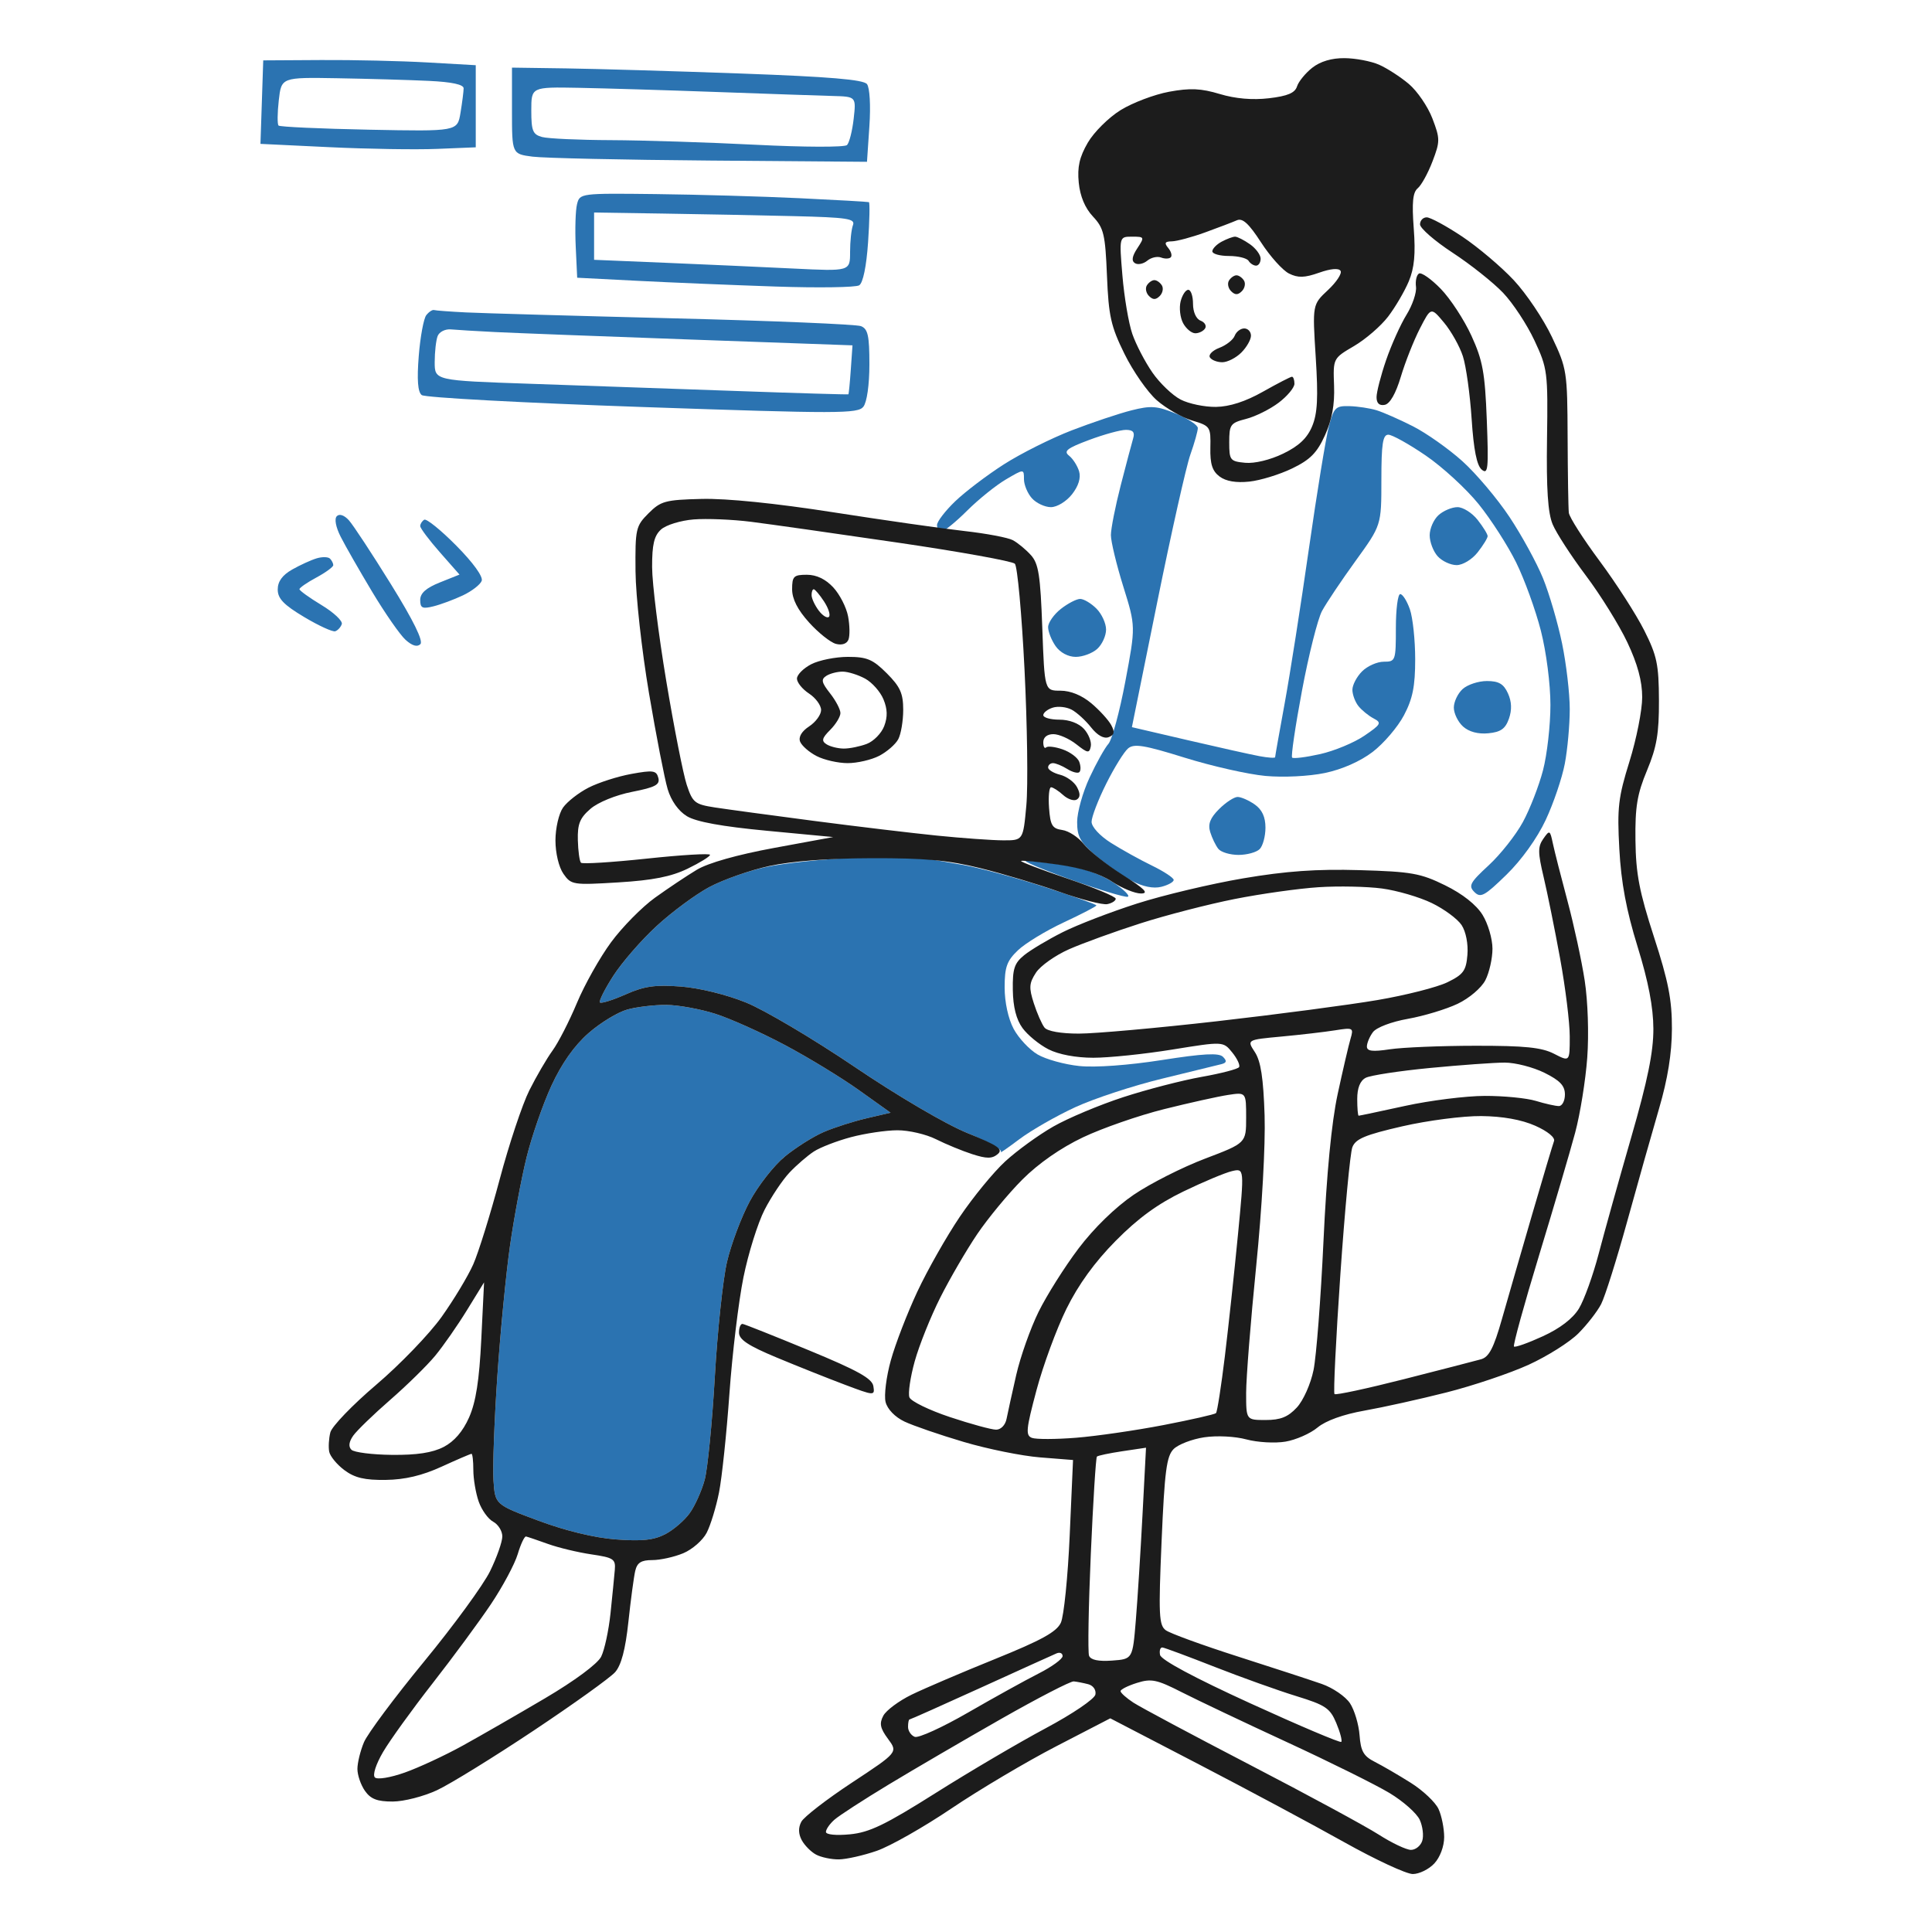 <svg width="228" height="228" viewBox="0 0 228 228" fill="none" xmlns="http://www.w3.org/2000/svg">
<path fill-rule="evenodd" clip-rule="evenodd" d="M50.445 7.37L56.145 7.695V12.54V17.385L51.585 17.571C49.077 17.675 43.361 17.583 38.881 17.369L30.737 16.979L30.901 12.052L31.065 7.125L37.905 7.085C41.667 7.062 47.31 7.191 50.445 7.37ZM87.495 8.679C97.888 9.056 101.899 9.392 102.315 9.925C102.641 10.343 102.763 12.461 102.6 14.875L102.315 19.095L83.79 18.948C73.601 18.867 64.175 18.659 62.843 18.486C60.42 18.17 60.42 18.17 60.42 13.075V7.98L66.832 8.071C70.359 8.122 79.657 8.395 87.495 8.679ZM50.587 9.544C53.329 9.673 54.718 9.972 54.714 10.428C54.71 10.806 54.544 12.104 54.344 13.313C53.981 15.511 53.981 15.511 43.565 15.306C37.837 15.192 33.024 14.972 32.871 14.817C32.719 14.662 32.732 13.317 32.901 11.828C33.208 9.12 33.208 9.12 39.832 9.233C43.474 9.296 48.314 9.435 50.587 9.544ZM84.645 10.859C90.602 11.075 96.727 11.285 98.257 11.326C101.038 11.4 101.038 11.4 100.744 14.015C100.582 15.453 100.228 16.849 99.957 17.118C99.684 17.389 94.903 17.374 89.205 17.085C83.562 16.799 75.867 16.553 72.105 16.539C68.343 16.525 64.688 16.36 63.983 16.171C62.874 15.874 62.7 15.448 62.7 13.043C62.7 10.26 62.7 10.26 68.257 10.363C71.314 10.42 78.689 10.643 84.645 10.859ZM94.335 23.389C98.724 23.599 102.416 23.808 102.539 23.855C102.662 23.902 102.62 26.027 102.445 28.579C102.249 31.439 101.846 33.392 101.394 33.671C100.991 33.92 96.544 33.985 91.513 33.815C86.481 33.645 79.159 33.342 75.24 33.14L68.115 32.775L67.942 29.088C67.847 27.06 67.916 24.815 68.096 24.1C68.419 22.81 68.49 22.801 77.388 22.904C82.32 22.962 89.946 23.18 94.335 23.389ZM93.677 25.506C100.013 25.661 100.953 25.804 100.659 26.569C100.473 27.056 100.32 28.481 100.32 29.737C100.32 32.02 100.32 32.02 93.623 31.691C89.939 31.51 83.142 31.204 78.517 31.011L70.11 30.661V27.871V25.08L78.233 25.204C82.7 25.272 89.65 25.408 93.677 25.506ZM55.005 36.87C56.886 36.963 67.915 37.277 79.515 37.567C91.115 37.857 101.054 38.272 101.603 38.488C102.424 38.812 102.6 39.608 102.6 42.987C102.6 45.407 102.308 47.465 101.888 47.999C101.237 48.828 98.979 48.831 75.81 48.032C61.859 47.551 50.141 46.918 49.769 46.624C49.302 46.256 49.194 44.823 49.419 41.998C49.598 39.747 49.998 37.585 50.307 37.193C50.617 36.801 51.03 36.53 51.227 36.59C51.424 36.65 53.124 36.776 55.005 36.87ZM58.425 39.186C60.62 39.295 71.008 39.693 81.51 40.07L100.605 40.755L100.406 43.605C100.297 45.172 100.168 46.49 100.121 46.533C100.074 46.576 94.135 46.4 86.925 46.143C79.715 45.885 68.749 45.501 62.557 45.29C51.3 44.905 51.3 44.905 51.3 42.735C51.3 41.541 51.456 40.158 51.646 39.662C51.836 39.166 52.541 38.811 53.214 38.873C53.886 38.936 56.23 39.076 58.425 39.186ZM162.45 48.414C163.234 48.654 165.169 49.507 166.751 50.31C168.332 51.114 170.952 52.963 172.571 54.419C174.191 55.875 176.696 58.84 178.138 61.009C179.579 63.176 181.36 66.433 182.097 68.247C182.834 70.06 183.845 73.518 184.343 75.933C184.842 78.347 185.25 81.837 185.25 83.688C185.25 85.539 184.988 88.435 184.668 90.122C184.348 91.809 183.333 94.801 182.411 96.769C181.404 98.921 179.559 101.496 177.782 103.226C175.193 105.748 174.726 106 173.997 105.271C173.268 104.542 173.476 104.153 175.685 102.117C177.071 100.839 178.884 98.546 179.714 97.022C180.544 95.497 181.616 92.74 182.096 90.895C182.577 89.05 182.97 85.583 182.97 83.192C182.97 80.721 182.482 76.934 181.84 74.424C181.218 71.993 179.91 68.381 178.933 66.397C177.956 64.412 175.964 61.31 174.506 59.503C173.048 57.697 170.236 55.112 168.256 53.76C166.276 52.407 164.289 51.3 163.839 51.3C163.185 51.3 163.02 52.38 163.02 56.644C163.02 61.987 163.02 61.987 159.977 66.191C158.304 68.503 156.52 71.165 156.014 72.105C155.508 73.046 154.447 77.263 153.656 81.477C152.865 85.691 152.339 89.259 152.486 89.406C152.633 89.553 154.117 89.368 155.784 88.995C157.451 88.622 159.797 87.649 160.998 86.833C162.985 85.483 163.084 85.299 162.103 84.784C161.51 84.473 160.704 83.816 160.312 83.326C159.92 82.834 159.6 81.968 159.6 81.401C159.6 80.834 160.113 79.857 160.74 79.23C161.367 78.603 162.521 78.09 163.305 78.09C164.69 78.09 164.73 77.976 164.73 74.1C164.73 71.906 164.961 70.11 165.244 70.11C165.527 70.11 166.04 70.918 166.384 71.905C166.728 72.892 167.01 75.546 167.01 77.8C167.01 80.992 166.716 82.457 165.684 84.413C164.955 85.795 163.293 87.74 161.991 88.735C160.526 89.854 158.371 90.804 156.337 91.226C154.471 91.614 151.448 91.763 149.343 91.57C147.303 91.384 143.016 90.415 139.815 89.418C135.063 87.936 133.837 87.734 133.134 88.317C132.66 88.711 131.496 90.587 130.547 92.487C129.597 94.387 128.82 96.411 128.82 96.984C128.82 97.579 129.797 98.642 131.102 99.466C132.357 100.258 134.537 101.467 135.947 102.152C137.356 102.837 138.51 103.598 138.51 103.843C138.51 104.088 137.853 104.453 137.05 104.655C136.11 104.89 134.872 104.64 133.58 103.953C132.474 103.366 130.566 102.031 129.34 100.988C127.492 99.416 127.111 98.733 127.116 96.998C127.119 95.847 127.777 93.495 128.579 91.772C129.381 90.049 130.385 88.253 130.808 87.782C131.232 87.31 132.129 83.999 132.803 80.421C134.028 73.918 134.028 73.918 132.564 69.223C131.759 66.641 131.1 63.908 131.1 63.151C131.1 62.395 131.625 59.738 132.266 57.25C132.907 54.761 133.566 52.276 133.729 51.727C133.944 51.008 133.705 50.73 132.87 50.73C132.233 50.73 130.276 51.267 128.521 51.924C125.916 52.899 125.483 53.239 126.163 53.777C126.62 54.139 127.153 54.972 127.348 55.628C127.575 56.396 127.276 57.36 126.509 58.336C125.843 59.181 124.745 59.85 124.022 59.85C123.31 59.85 122.302 59.381 121.783 58.807C121.265 58.234 120.84 57.217 120.84 56.547C120.84 55.328 120.84 55.328 118.702 56.584C117.527 57.275 115.468 58.934 114.128 60.27C112.787 61.607 111.44 62.7 111.135 62.7C110.83 62.7 110.58 62.367 110.58 61.961C110.58 61.554 111.542 60.297 112.717 59.167C113.893 58.037 116.485 56.069 118.478 54.794C120.47 53.52 124.074 51.715 126.486 50.785C128.898 49.855 132.07 48.793 133.534 48.424C135.833 47.845 136.549 47.898 138.776 48.814C140.195 49.397 141.357 50.163 141.358 50.516C141.359 50.868 140.962 52.279 140.476 53.651C139.99 55.023 138.239 62.82 136.585 70.979L133.578 85.814L140.176 87.351C143.806 88.197 147.609 89.045 148.627 89.235C149.646 89.425 150.48 89.481 150.48 89.36C150.48 89.239 150.988 86.377 151.608 82.999C152.229 79.623 153.512 71.429 154.461 64.793C155.411 58.155 156.475 51.635 156.828 50.303C157.413 48.089 157.622 47.884 159.247 47.929C160.225 47.956 161.666 48.174 162.45 48.414ZM174.378 61.352C175.028 62.178 175.56 63.041 175.56 63.27C175.56 63.499 175.028 64.362 174.378 65.188C173.722 66.024 172.622 66.69 171.902 66.69C171.19 66.69 170.182 66.221 169.663 65.647C169.145 65.074 168.72 63.96 168.72 63.171C168.72 62.382 169.189 61.312 169.763 60.793C170.336 60.275 171.343 59.85 172.001 59.85C172.659 59.85 173.729 60.526 174.378 61.352ZM41.177 61.404C41.677 61.96 43.905 65.349 46.129 68.936C48.788 73.225 49.979 75.649 49.609 76.019C49.239 76.388 48.641 76.214 47.86 75.507C47.207 74.916 45.437 72.37 43.925 69.849C42.414 67.328 40.74 64.402 40.206 63.347C39.622 62.197 39.441 61.221 39.751 60.911C40.061 60.601 40.632 60.798 41.177 61.404ZM53.846 64.391C55.846 66.412 57.034 68.059 56.846 68.549C56.675 68.995 55.678 69.766 54.63 70.261C53.582 70.757 52.019 71.338 51.157 71.553C49.84 71.882 49.59 71.762 49.59 70.804C49.59 70.003 50.279 69.388 51.909 68.736L54.227 67.808L51.909 65.174C50.634 63.725 49.59 62.334 49.59 62.083C49.59 61.833 49.803 61.496 50.062 61.335C50.321 61.175 52.025 62.55 53.846 64.391ZM38.944 65.924C39.156 66.136 39.33 66.483 39.33 66.695C39.33 66.907 38.432 67.564 37.335 68.155C36.238 68.746 35.34 69.365 35.34 69.531C35.34 69.697 36.514 70.542 37.948 71.409C39.383 72.275 40.457 73.284 40.336 73.649C40.214 74.014 39.866 74.396 39.563 74.497C39.261 74.598 37.609 73.842 35.894 72.817C33.48 71.375 32.775 70.639 32.775 69.566C32.775 68.62 33.319 67.871 34.485 67.209C35.425 66.676 36.727 66.082 37.376 65.889C38.026 65.695 38.731 65.711 38.944 65.924ZM129.39 71.82C130.017 72.447 130.53 73.561 130.53 74.297C130.53 75.032 130.061 76.058 129.487 76.577C128.914 77.095 127.775 77.52 126.955 77.52C126.061 77.52 125.109 77.013 124.577 76.253C124.09 75.556 123.69 74.549 123.69 74.014C123.69 73.48 124.366 72.511 125.192 71.862C126.018 71.212 127.044 70.68 127.472 70.68C127.9 70.68 128.763 71.193 129.39 71.82ZM177.954 81.818C178.4 82.798 178.439 83.766 178.074 84.81C177.656 86.006 177.106 86.396 175.639 86.537C174.433 86.654 173.348 86.362 172.656 85.737C172.059 85.196 171.57 84.192 171.57 83.505C171.57 82.818 172.039 81.832 172.613 81.313C173.186 80.795 174.474 80.37 175.474 80.37C176.87 80.37 177.448 80.707 177.954 81.818ZM148.073 94.938C148.939 95.544 149.34 96.409 149.34 97.674C149.34 98.69 149.032 99.83 148.656 100.206C148.28 100.582 147.157 100.89 146.161 100.89C145.165 100.89 144.093 100.57 143.78 100.178C143.466 99.786 143.034 98.892 142.819 98.192C142.532 97.255 142.808 96.54 143.863 95.485C144.653 94.695 145.637 94.05 146.052 94.05C146.467 94.05 147.376 94.45 148.073 94.938ZM108.585 101.226C109.525 101.359 111.834 101.744 113.715 102.084C115.596 102.422 119.893 103.588 123.263 104.674C126.632 105.759 129.39 106.738 129.39 106.85C129.39 106.961 127.659 107.862 125.542 108.851C123.426 109.839 120.989 111.322 120.128 112.146C118.82 113.395 118.56 114.123 118.56 116.538C118.56 118.271 118.986 120.23 119.622 121.419C120.206 122.511 121.478 123.871 122.449 124.441C123.419 125.011 125.635 125.625 127.373 125.804C129.266 125.999 133.17 125.716 137.106 125.1C142.006 124.331 143.842 124.234 144.324 124.716C144.806 125.198 144.765 125.417 144.163 125.578C143.719 125.696 140.57 126.466 137.166 127.29C133.762 128.113 129.148 129.628 126.911 130.656C124.674 131.684 121.688 133.394 120.275 134.457C118.862 135.52 117.892 136.188 118.121 135.942C118.349 135.695 116.554 134.686 114.131 133.7C111.608 132.673 105.938 129.343 100.868 125.911C95.996 122.614 90.225 119.195 88.043 118.312C85.71 117.368 82.53 116.59 80.324 116.424C77.308 116.196 76.036 116.379 73.824 117.357C72.311 118.026 70.953 118.452 70.804 118.304C70.655 118.155 71.358 116.748 72.366 115.178C73.374 113.607 75.665 110.968 77.457 109.313C79.248 107.659 82.04 105.588 83.66 104.711C85.28 103.835 88.344 102.753 90.47 102.306C92.596 101.86 97.156 101.38 100.605 101.241C104.053 101.1 107.645 101.094 108.585 101.226ZM125.646 102.092C127.695 102.391 129.936 103.187 131.338 104.115C132.61 104.956 133.397 105.727 133.088 105.827C132.778 105.927 129.704 104.999 126.255 103.764C122.806 102.529 120.498 101.537 121.125 101.559C121.752 101.581 123.786 101.821 125.646 102.092ZM84.435 119.648C86.201 120.213 89.895 121.872 92.644 123.334C95.394 124.798 99.321 127.191 101.372 128.654L105.099 131.314L102.282 131.97C100.733 132.331 98.459 133.058 97.229 133.585C95.999 134.112 93.93 135.415 92.631 136.479C91.332 137.544 89.458 139.937 88.466 141.798C87.474 143.659 86.27 146.874 85.791 148.941C85.311 151.008 84.667 157.105 84.358 162.489C84.049 167.874 83.512 173.336 83.164 174.628C82.816 175.919 82.025 177.686 81.406 178.556C80.787 179.426 79.48 180.552 78.501 181.057C77.151 181.755 75.75 181.904 72.693 181.673C70.162 181.481 66.76 180.659 63.544 179.462C58.425 177.555 58.425 177.555 58.237 174.705C58.134 173.138 58.337 167.623 58.69 162.45C59.043 157.277 59.714 150.352 60.181 147.06C60.649 143.768 61.532 139.05 62.144 136.574C62.756 134.099 64.077 130.296 65.078 128.123C66.28 125.515 67.759 123.415 69.432 121.944C70.825 120.717 72.894 119.455 74.03 119.14C75.166 118.824 77.249 118.579 78.66 118.594C80.071 118.609 82.669 119.083 84.435 119.648Z" fill="#2B73B1"/>
<path fill-rule="evenodd" clip-rule="evenodd" d="M162.735 7.631C163.675 8.042 165.26 9.065 166.256 9.905C167.252 10.745 168.506 12.579 169.041 13.98C169.956 16.376 169.957 16.681 169.052 19.049C168.523 20.436 167.739 21.861 167.311 22.216C166.728 22.7 166.609 23.892 166.84 26.963C167.067 29.975 166.911 31.632 166.253 33.202C165.761 34.377 164.664 36.25 163.815 37.362C162.965 38.476 161.156 40.039 159.793 40.838C157.316 42.29 157.316 42.29 157.436 45.512C157.519 47.766 157.198 49.523 156.367 51.358C155.423 53.441 154.627 54.248 152.492 55.281C151.015 55.996 148.739 56.696 147.435 56.835C145.875 57.002 144.675 56.797 143.925 56.235C143.064 55.59 142.798 54.757 142.838 52.833C142.89 50.356 142.831 50.268 140.691 49.627C139.481 49.265 137.603 48.188 136.517 47.235C135.431 46.282 133.714 43.819 132.701 41.761C131.1 38.509 130.831 37.306 130.636 32.548C130.435 27.652 130.261 26.914 128.98 25.55C128.048 24.557 127.465 23.168 127.306 21.56C127.123 19.707 127.389 18.534 128.376 16.834C129.098 15.592 130.84 13.864 132.246 12.994C133.653 12.124 136.227 11.15 137.966 10.828C140.45 10.37 141.734 10.427 143.951 11.095C145.794 11.65 147.809 11.823 149.753 11.595C151.951 11.337 152.819 10.971 153.065 10.197C153.248 9.621 154.058 8.629 154.865 7.994C155.816 7.246 157.159 6.847 158.679 6.862C159.969 6.874 161.794 7.22 162.735 7.631ZM172.555 27.916C174.421 29.163 177.161 31.478 178.642 33.062C180.122 34.645 182.151 37.664 183.149 39.772C184.913 43.496 184.966 43.83 184.998 51.584C185.017 55.974 185.08 59.991 185.141 60.512C185.201 61.034 186.838 63.599 188.78 66.212C190.722 68.826 193.087 72.504 194.034 74.385C195.542 77.376 195.76 78.412 195.776 82.65C195.791 86.553 195.518 88.159 194.37 90.915C193.203 93.714 192.955 95.214 193.004 99.18C193.052 103.119 193.462 105.25 195.192 110.579C196.891 115.81 197.318 117.999 197.307 121.409C197.298 124.315 196.813 127.327 195.793 130.814C194.968 133.636 193.275 139.628 192.033 144.13C190.791 148.632 189.405 153.029 188.953 153.902C188.502 154.774 187.292 156.331 186.264 157.36C185.236 158.39 182.599 160.052 180.405 161.055C178.21 162.057 173.85 163.527 170.715 164.321C167.58 165.115 163.219 166.082 161.025 166.47C158.525 166.912 156.457 167.657 155.487 168.464C154.636 169.173 152.933 169.923 151.703 170.13C150.474 170.338 148.399 170.22 147.093 169.869C145.744 169.505 143.591 169.398 142.107 169.62C140.672 169.836 139.049 170.46 138.502 171.007C137.668 171.841 137.437 173.611 137.083 181.861C136.71 190.581 136.767 191.795 137.579 192.39C138.084 192.759 141.899 194.149 146.056 195.48C150.213 196.81 154.684 198.272 155.991 198.728C157.298 199.185 158.796 200.213 159.32 201.012C159.844 201.811 160.35 203.508 160.445 204.782C160.586 206.672 160.917 207.25 162.246 207.923C163.142 208.377 165.052 209.489 166.491 210.394C167.93 211.3 169.405 212.694 169.768 213.492C170.132 214.29 170.43 215.78 170.43 216.804C170.43 217.888 169.945 219.185 169.267 219.912C168.628 220.598 167.484 221.159 166.725 221.159C165.965 221.159 162.321 219.465 158.624 217.395C154.928 215.325 147.207 211.19 141.466 208.207L131.026 202.784L124.651 206.082C121.144 207.896 115.588 211.192 112.304 213.406C109.021 215.62 105.045 217.877 103.469 218.422C101.894 218.967 99.882 219.42 98.999 219.431C98.117 219.441 96.904 219.187 96.305 218.866C95.706 218.545 94.945 217.776 94.613 217.156C94.212 216.407 94.197 215.679 94.568 214.985C94.876 214.411 97.566 212.333 100.548 210.367C105.968 206.793 105.968 206.793 104.797 205.21C103.865 203.949 103.752 203.391 104.244 202.473C104.583 201.839 106.083 200.724 107.577 199.994C109.072 199.265 113.501 197.372 117.42 195.788C122.91 193.567 124.694 192.584 125.194 191.501C125.552 190.727 126.022 186.091 126.238 181.197L126.631 172.299L122.738 171.99C120.596 171.82 116.541 170.999 113.726 170.164C110.911 169.331 107.766 168.249 106.737 167.761C105.623 167.232 104.723 166.301 104.511 165.457C104.316 164.678 104.593 162.464 105.129 160.537C105.663 158.611 107.072 154.961 108.259 152.427C109.445 149.893 111.701 145.917 113.271 143.592C114.84 141.267 117.249 138.329 118.625 137.064C119.999 135.799 122.554 133.946 124.3 132.948C126.047 131.949 129.766 130.388 132.565 129.477C135.364 128.566 139.526 127.489 141.813 127.084C144.1 126.679 146.086 126.161 146.227 125.933C146.368 125.705 146.005 124.927 145.419 124.204C144.355 122.89 144.355 122.89 138.362 123.859C135.066 124.393 130.865 124.829 129.027 124.828C126.972 124.828 124.932 124.444 123.73 123.831C122.655 123.283 121.279 122.157 120.673 121.329C119.934 120.321 119.555 118.835 119.525 116.835C119.487 114.324 119.702 113.666 120.87 112.72C121.635 112.101 123.673 110.883 125.398 110.015C127.123 109.146 131.079 107.623 134.187 106.629C137.296 105.636 142.932 104.298 146.71 103.656C151.771 102.797 155.386 102.541 160.438 102.687C166.569 102.863 167.638 103.053 170.542 104.479C172.594 105.487 174.221 106.771 174.96 107.967C175.604 109.007 176.13 110.803 176.13 111.958C176.13 113.112 175.752 114.787 175.29 115.679C174.819 116.591 173.382 117.812 172.013 118.463C170.672 119.101 168.036 119.898 166.155 120.234C164.193 120.584 162.431 121.254 162.022 121.806C161.63 122.335 161.31 123.098 161.31 123.503C161.31 124.057 161.975 124.137 164.017 123.829C165.506 123.604 170.059 123.416 174.135 123.412C179.956 123.406 181.942 123.609 183.397 124.358C185.25 125.312 185.25 125.312 185.25 122.32C185.25 120.675 184.737 116.527 184.11 113.102C183.483 109.677 182.607 105.348 182.163 103.482C181.481 100.616 181.476 99.918 182.131 98.983C182.87 97.928 182.923 97.953 183.254 99.525C183.445 100.432 184.221 103.483 184.978 106.304C185.735 109.126 186.651 113.358 187.013 115.709C187.391 118.163 187.519 122.049 187.314 124.829C187.118 127.494 186.477 131.47 185.89 133.664C185.303 135.859 183.384 142.382 181.625 148.161C179.866 153.939 178.535 158.775 178.667 158.907C178.799 159.039 180.327 158.496 182.063 157.701C184.105 156.767 185.614 155.608 186.335 154.422C186.949 153.412 187.995 150.509 188.661 147.97C189.325 145.432 191.053 139.25 192.5 134.234C194.441 127.505 195.128 124.143 195.119 121.409C195.111 118.864 194.528 115.831 193.255 111.719C191.925 107.422 191.318 104.175 191.101 100.202C190.834 95.314 190.975 94.109 192.299 89.859C193.125 87.212 193.8 83.803 193.799 82.281C193.799 80.378 193.252 78.359 192.048 75.809C191.085 73.772 188.883 70.224 187.155 67.926C185.427 65.627 183.66 62.904 183.231 61.875C182.668 60.529 182.482 57.694 182.567 51.803C182.681 43.894 182.628 43.484 181.087 40.184C180.209 38.303 178.541 35.77 177.382 34.555C176.223 33.339 173.544 31.21 171.427 29.824C169.311 28.439 167.58 26.932 167.58 26.477C167.58 26.022 167.935 25.649 168.37 25.649C168.804 25.649 170.687 26.67 172.555 27.916ZM148.819 28.605C149.889 30.259 151.376 31.913 152.123 32.283C153.187 32.81 153.955 32.788 155.671 32.183C157.045 31.698 157.988 31.617 158.203 31.966C158.392 32.271 157.721 33.291 156.713 34.234C154.879 35.947 154.879 35.947 155.272 42.15C155.577 46.962 155.481 48.794 154.845 50.315C154.261 51.714 153.28 52.638 151.424 53.536C149.893 54.277 148.049 54.721 146.943 54.615C145.167 54.444 145.065 54.312 145.065 52.191C145.065 50.104 145.204 49.911 147.06 49.435C148.157 49.153 149.889 48.29 150.907 47.517C151.926 46.744 152.76 45.74 152.76 45.285C152.76 44.831 152.627 44.459 152.466 44.459C152.305 44.459 150.768 45.252 149.051 46.221C146.983 47.388 145.111 47.995 143.502 48.019C142.167 48.039 140.287 47.649 139.327 47.152C138.366 46.655 136.866 45.219 135.994 43.96C135.122 42.702 134.056 40.65 133.625 39.401C133.195 38.152 132.671 35.06 132.46 32.53C132.075 27.93 132.075 27.93 133.596 27.93C135.071 27.93 135.089 27.971 134.217 29.302C133.593 30.253 133.51 30.793 133.943 31.061C134.288 31.274 134.94 31.14 135.392 30.765C135.845 30.389 136.578 30.221 137.021 30.391C137.465 30.562 137.98 30.55 138.164 30.365C138.349 30.18 138.214 29.685 137.865 29.264C137.372 28.671 137.47 28.495 138.298 28.481C138.884 28.47 140.647 27.997 142.215 27.428C143.782 26.859 145.472 26.215 145.969 25.996C146.638 25.703 147.381 26.383 148.819 28.605ZM147.503 28.817C148.2 29.305 148.77 30.074 148.77 30.527C148.77 30.98 148.529 31.349 148.233 31.349C147.938 31.349 147.538 31.093 147.345 30.779C147.151 30.466 146.11 30.209 145.031 30.209C143.952 30.209 143.07 29.962 143.07 29.659C143.07 29.357 143.566 28.844 144.172 28.519C144.778 28.195 145.491 27.93 145.755 27.93C146.02 27.93 146.806 28.329 147.503 28.817ZM170.022 34.08C171.154 35.243 172.784 37.733 173.644 39.614C174.983 42.541 175.245 43.978 175.461 49.58C175.683 55.329 175.61 56.041 174.865 55.423C174.281 54.938 173.91 53.08 173.672 49.446C173.482 46.547 173.018 43.217 172.641 42.047C172.263 40.877 171.261 39.089 170.413 38.073C168.872 36.227 168.872 36.227 167.563 38.775C166.843 40.178 165.831 42.735 165.316 44.458C164.719 46.452 164.027 47.659 163.414 47.777C162.779 47.899 162.45 47.59 162.45 46.871C162.45 46.27 162.958 44.301 163.579 42.496C164.2 40.691 165.284 38.282 165.987 37.144C166.691 36.005 167.194 34.517 167.104 33.836C167.015 33.155 167.172 32.456 167.453 32.283C167.735 32.109 168.891 32.918 170.022 34.08ZM146.805 33.109C147.016 33.45 146.903 34.014 146.554 34.363C146.088 34.829 145.751 34.829 145.285 34.363C144.936 34.014 144.824 33.45 145.034 33.109C145.245 32.768 145.643 32.489 145.92 32.489C146.196 32.489 146.595 32.768 146.805 33.109ZM137.115 33.679C137.326 34.02 137.213 34.584 136.864 34.933C136.398 35.399 136.061 35.399 135.595 34.933C135.246 34.584 135.134 34.02 135.344 33.679C135.555 33.338 135.953 33.059 136.23 33.059C136.506 33.059 136.905 33.338 137.115 33.679ZM140.79 35.849C140.79 36.818 141.157 37.638 141.681 37.84C142.171 38.028 142.412 38.44 142.217 38.755C142.022 39.071 141.502 39.33 141.061 39.33C140.62 39.33 139.972 38.792 139.621 38.136C139.27 37.48 139.138 36.326 139.327 35.572C139.516 34.817 139.923 34.2 140.23 34.2C140.538 34.2 140.79 34.942 140.79 35.849ZM147.63 39.614C147.63 40.085 147.117 40.983 146.49 41.609C145.863 42.236 144.852 42.749 144.243 42.749C143.635 42.749 142.978 42.492 142.784 42.178C142.59 41.864 143.094 41.355 143.905 41.047C144.716 40.739 145.528 40.098 145.71 39.623C145.892 39.148 146.399 38.76 146.836 38.76C147.272 38.76 147.63 39.144 147.63 39.614ZM98.325 60.455C104.281 61.385 111.255 62.381 113.822 62.669C116.39 62.957 118.958 63.442 119.529 63.748C120.1 64.054 121.055 64.843 121.652 65.502C122.566 66.512 122.778 67.865 123.003 74.105C123.271 81.51 123.271 81.51 125.147 81.51C126.336 81.51 127.668 82.053 128.789 82.996C129.76 83.813 130.817 84.972 131.137 85.57C131.584 86.403 131.512 86.736 130.829 86.997C130.273 87.211 129.501 86.781 128.766 85.846C128.12 85.024 127.089 84.083 126.474 83.754C125.86 83.425 124.853 83.316 124.238 83.511C123.623 83.707 123.12 84.105 123.12 84.398C123.12 84.69 123.977 84.93 125.026 84.93C126.185 84.93 127.323 85.36 127.926 86.027C128.473 86.631 128.833 87.553 128.727 88.076C128.556 88.924 128.368 88.897 127.02 87.834C126.187 87.177 124.968 86.639 124.312 86.639C123.579 86.639 123.12 87.005 123.12 87.59C123.12 88.112 123.27 88.389 123.453 88.206C123.637 88.023 124.514 88.126 125.402 88.436C126.291 88.746 127.173 89.403 127.362 89.896C127.551 90.389 127.561 90.938 127.382 91.117C127.204 91.295 126.56 91.13 125.951 90.75C125.343 90.37 124.585 90.059 124.268 90.059C123.95 90.059 123.69 90.288 123.69 90.568C123.69 90.847 124.323 91.235 125.098 91.429C125.873 91.624 126.771 92.277 127.095 92.882C127.503 93.644 127.497 94.095 127.075 94.356C126.741 94.562 126.015 94.321 125.461 93.82C124.908 93.319 124.268 92.909 124.04 92.909C123.811 92.909 123.703 93.999 123.8 95.332C123.949 97.403 124.175 97.783 125.359 97.95C126.121 98.058 127.258 98.799 127.887 99.598C128.515 100.398 130.586 102.039 132.487 103.245C135.092 104.898 135.625 105.44 134.65 105.444C133.938 105.447 132.399 104.816 131.229 104.043C129.841 103.124 127.639 102.428 124.887 102.037C122.567 101.709 120.594 101.515 120.502 101.607C120.409 101.699 122.884 102.639 126.002 103.694C129.119 104.749 131.67 105.814 131.67 106.059C131.67 106.305 131.221 106.593 130.672 106.699C130.123 106.805 127.623 106.165 125.115 105.276C122.607 104.386 118.374 103.118 115.71 102.458C111.911 101.515 109.142 101.261 102.885 101.278C97.778 101.291 93.411 101.625 90.757 102.207C88.477 102.705 85.284 103.832 83.662 104.71C82.041 105.587 79.248 107.658 77.456 109.313C75.664 110.967 73.374 113.606 72.366 115.177C71.358 116.747 70.655 118.154 70.803 118.303C70.952 118.452 72.311 118.026 73.824 117.357C76.036 116.378 77.308 116.196 80.324 116.423C82.529 116.59 85.709 117.368 88.042 118.312C90.224 119.194 95.996 122.614 100.867 125.911C105.959 129.356 111.606 132.671 114.149 133.707C117.823 135.203 118.431 135.627 117.734 136.206C117.072 136.755 116.436 136.754 114.734 136.204C113.546 135.82 111.623 135.027 110.46 134.443C109.297 133.858 107.245 133.382 105.9 133.386C104.555 133.39 102.092 133.756 100.426 134.199C98.761 134.643 96.786 135.406 96.037 135.897C95.288 136.388 94.004 137.497 93.183 138.362C92.362 139.227 91.035 141.206 90.235 142.761C89.435 144.315 88.31 147.906 87.736 150.741C87.162 153.575 86.418 159.742 86.083 164.444C85.749 169.147 85.195 174.405 84.853 176.129C84.51 177.854 83.857 179.99 83.401 180.877C82.947 181.764 81.702 182.854 80.635 183.299C79.569 183.745 77.923 184.109 76.979 184.109C75.666 184.109 75.191 184.412 74.963 185.392C74.799 186.098 74.436 188.805 74.157 191.408C73.808 194.657 73.317 196.517 72.592 197.336C72.011 197.993 67.687 201.093 62.985 204.226C58.282 207.359 53.152 210.524 51.585 211.26C50.017 211.996 47.659 212.601 46.345 212.604C44.517 212.608 43.745 212.311 43.067 211.342C42.579 210.646 42.18 209.484 42.18 208.759C42.18 208.035 42.526 206.618 42.95 205.609C43.374 204.6 46.569 200.312 50.05 196.079C53.532 191.847 57.033 187.054 57.83 185.428C58.628 183.802 59.28 181.951 59.28 181.315C59.28 180.68 58.793 179.899 58.2 179.581C57.606 179.264 56.836 178.191 56.489 177.197C56.143 176.202 55.86 174.53 55.86 173.48C55.86 172.429 55.762 171.569 55.644 171.569C55.525 171.569 53.937 172.252 52.114 173.086C49.824 174.135 47.788 174.617 45.524 174.648C43.039 174.682 41.86 174.404 40.646 173.498C39.765 172.841 38.958 171.862 38.851 171.322C38.745 170.781 38.805 169.756 38.984 169.043C39.163 168.33 41.6 165.799 44.4 163.417C47.2 161.036 50.668 157.437 52.108 155.42C53.547 153.402 55.231 150.608 55.85 149.209C56.468 147.811 57.872 143.295 58.97 139.174C60.066 135.054 61.64 130.332 62.465 128.683C63.291 127.034 64.526 124.915 65.21 123.974C65.894 123.034 67.188 120.507 68.086 118.359C68.983 116.211 70.795 112.989 72.113 111.199C73.431 109.409 75.763 107.042 77.297 105.94C78.83 104.837 81.054 103.352 82.238 102.641C83.578 101.836 87.022 100.863 91.358 100.065L98.325 98.782L90.499 98.041C85.196 97.54 82.155 96.985 81.065 96.322C80.066 95.715 79.205 94.504 78.793 93.129C78.428 91.911 77.435 86.811 76.587 81.794C75.738 76.778 75.024 70.308 74.999 67.416C74.957 62.401 75.028 62.083 76.535 60.576C77.98 59.129 78.515 58.985 82.805 58.879C85.742 58.806 91.543 59.395 98.325 60.455ZM88.635 61.579C90.829 61.856 98.609 62.96 105.922 64.032C113.235 65.103 119.464 66.226 119.765 66.526C120.065 66.827 120.578 72.437 120.905 78.993C121.232 85.55 121.329 92.774 121.121 95.047C120.742 99.18 120.742 99.18 118.369 99.17C117.063 99.164 113.558 98.913 110.58 98.612C107.601 98.311 101.061 97.529 96.045 96.874C91.029 96.219 85.771 95.506 84.36 95.289C81.995 94.924 81.738 94.718 81.044 92.619C80.63 91.368 79.543 85.856 78.628 80.37C77.712 74.883 76.96 68.831 76.957 66.92C76.951 64.249 77.195 63.224 78.012 62.485C78.595 61.957 80.327 61.423 81.859 61.3C83.391 61.177 86.44 61.302 88.635 61.579ZM98.339 69.324C99.101 70.146 99.886 71.683 100.084 72.739C100.283 73.796 100.304 75.027 100.132 75.476C99.941 75.974 99.365 76.172 98.653 75.986C98.011 75.818 96.584 74.683 95.483 73.463C94.131 71.967 93.48 70.691 93.48 69.538C93.48 68.014 93.667 67.829 95.217 67.829C96.359 67.829 97.428 68.341 98.339 69.324ZM97.249 70.982C97.769 71.776 98.028 72.591 97.826 72.793C97.624 72.995 97.084 72.667 96.627 72.063C96.17 71.459 95.788 70.644 95.778 70.252C95.768 69.86 95.882 69.54 96.031 69.54C96.181 69.54 96.729 70.189 97.249 70.982ZM104.652 79.457C106.235 81.041 106.59 81.83 106.59 83.77C106.59 85.076 106.326 86.638 106.003 87.241C105.68 87.844 104.666 88.725 103.751 89.199C102.836 89.672 101.163 90.059 100.035 90.059C98.906 90.059 97.258 89.684 96.371 89.226C95.483 88.767 94.606 87.998 94.422 87.517C94.212 86.969 94.613 86.297 95.493 85.72C96.266 85.213 96.9 84.344 96.9 83.79C96.9 83.235 96.258 82.361 95.475 81.847C94.691 81.333 94.05 80.541 94.05 80.086C94.05 79.631 94.807 78.868 95.731 78.389C96.656 77.911 98.606 77.519 100.063 77.519C102.317 77.519 103.003 77.809 104.652 79.457ZM102.093 80.085C102.913 80.529 103.886 81.626 104.257 82.522C104.737 83.681 104.762 84.593 104.346 85.69C104.024 86.537 103.098 87.482 102.288 87.79C101.478 88.097 100.255 88.346 99.57 88.341C98.885 88.336 97.974 88.109 97.545 87.838C96.916 87.439 96.998 87.111 97.972 86.137C98.636 85.473 99.18 84.579 99.18 84.151C99.18 83.723 98.629 82.672 97.954 81.816C96.943 80.53 96.868 80.169 97.527 79.752C97.966 79.474 98.838 79.253 99.465 79.261C100.092 79.269 101.274 79.639 102.093 80.085ZM77.691 91.795C77.904 92.608 77.342 92.908 74.598 93.448C72.669 93.828 70.584 94.677 69.688 95.447C68.43 96.529 68.143 97.24 68.193 99.146C68.227 100.443 68.393 101.644 68.563 101.813C68.733 101.983 72.229 101.764 76.331 101.327C80.433 100.889 83.79 100.689 83.79 100.882C83.79 101.075 82.602 101.809 81.151 102.514C79.215 103.455 77.039 103.886 72.975 104.133C67.618 104.46 67.407 104.427 66.494 103.123C65.95 102.348 65.55 100.673 65.55 99.18C65.55 97.745 65.949 96.013 66.442 95.309C66.933 94.608 68.293 93.546 69.463 92.948C70.634 92.351 72.906 91.624 74.512 91.332C77.075 90.866 77.463 90.922 77.691 91.795ZM163.098 104.855C164.865 105.092 167.507 105.864 168.97 106.572C170.432 107.28 172.017 108.452 172.491 109.176C172.994 109.943 173.279 111.401 173.174 112.674C173.019 114.563 172.704 114.996 170.815 115.919C169.616 116.505 165.897 117.45 162.55 118.02C159.203 118.59 150.691 119.714 143.633 120.518C136.576 121.322 129.233 121.979 127.315 121.979C125.208 121.979 123.605 121.698 123.264 121.267C122.953 120.875 122.385 119.583 122.002 118.395C121.409 116.551 121.446 116.024 122.261 114.78C122.785 113.98 124.54 112.739 126.159 112.023C127.779 111.308 131.572 109.932 134.588 108.967C137.604 108.001 142.606 106.709 145.703 106.095C148.8 105.481 153.258 104.854 155.61 104.702C157.961 104.549 161.331 104.618 163.098 104.855ZM84.434 119.648C86.2 120.212 89.894 121.871 92.644 123.334C95.394 124.797 99.321 127.19 101.371 128.654L105.099 131.313L102.282 131.97C100.732 132.331 98.459 133.057 97.228 133.585C95.999 134.112 93.93 135.414 92.631 136.479C91.332 137.543 89.458 139.937 88.466 141.798C87.474 143.659 86.27 146.873 85.79 148.94C85.311 151.007 84.666 157.105 84.357 162.489C84.048 167.874 83.511 173.336 83.164 174.627C82.816 175.918 82.025 177.686 81.406 178.555C80.786 179.425 79.479 180.551 78.501 181.057C77.15 181.755 75.75 181.903 72.692 181.672C70.162 181.481 66.76 180.658 63.544 179.461C58.425 177.554 58.425 177.554 58.237 174.704C58.133 173.137 58.337 167.622 58.69 162.449C59.042 157.277 59.713 150.351 60.181 147.059C60.648 143.768 61.532 139.049 62.144 136.574C62.756 134.099 64.076 130.296 65.078 128.123C66.28 125.515 67.759 123.415 69.432 121.943C70.825 120.716 72.894 119.455 74.029 119.139C75.166 118.824 77.249 118.578 78.66 118.593C80.07 118.608 82.669 119.083 84.434 119.648ZM159.374 122.605C159.153 123.358 158.472 126.283 157.863 129.104C157.138 132.461 156.558 138.472 156.186 146.489C155.873 153.23 155.346 160.068 155.013 161.686C154.677 163.328 153.806 165.279 153.042 166.103C152.004 167.223 151.117 167.579 149.367 167.579C147.06 167.579 147.06 167.579 147.06 164.389C147.06 162.634 147.593 155.901 148.245 149.427C148.928 142.653 149.349 135.099 149.238 131.636C149.096 127.223 148.79 125.23 148.09 124.162C147.136 122.706 147.136 122.706 151.23 122.326C153.482 122.117 156.327 121.786 157.552 121.591C159.694 121.249 159.763 121.287 159.374 122.605ZM182.257 126.599C184.099 127.511 184.68 128.126 184.68 129.164C184.68 129.915 184.358 130.529 183.963 130.529C183.569 130.529 182.351 130.256 181.256 129.922C180.161 129.588 177.442 129.322 175.215 129.33C172.988 129.337 168.768 129.867 165.837 130.507C162.906 131.146 160.432 131.669 160.339 131.669C160.246 131.669 160.17 130.781 160.17 129.694C160.17 128.394 160.51 127.54 161.167 127.195C161.716 126.907 165.128 126.384 168.75 126.035C172.372 125.686 176.347 125.399 177.585 125.4C178.822 125.4 180.924 125.94 182.257 126.599ZM147.06 131.892C147.06 134.893 147.06 134.893 142.19 136.743C139.512 137.76 135.729 139.677 133.783 141.002C131.62 142.473 129.09 144.939 127.275 147.342C125.642 149.505 123.521 152.867 122.563 154.814C121.605 156.76 120.42 160.108 119.929 162.253C119.44 164.399 118.926 166.731 118.788 167.437C118.644 168.176 118.12 168.719 117.553 168.719C117.012 168.719 114.561 168.051 112.108 167.234C109.655 166.417 107.502 165.369 107.324 164.905C107.146 164.441 107.427 162.525 107.949 160.648C108.471 158.771 109.824 155.394 110.956 153.145C112.088 150.895 114.056 147.515 115.329 145.634C116.603 143.753 118.997 140.859 120.65 139.202C122.551 137.297 125.181 135.465 127.81 134.217C130.095 133.132 134.399 131.636 137.375 130.893C140.35 130.15 143.746 129.396 144.922 129.217C147.06 128.891 147.06 128.891 147.06 131.892ZM181.178 132.852C182.641 133.501 183.55 134.245 183.393 134.664C183.246 135.055 182.08 138.965 180.803 143.354C179.525 147.743 177.92 153.3 177.236 155.704C176.272 159.091 175.72 160.149 174.779 160.412C174.111 160.599 170.006 161.658 165.657 162.766C161.308 163.873 157.632 164.662 157.488 164.518C157.344 164.374 157.655 158.037 158.177 150.434C158.701 142.833 159.338 136.062 159.594 135.39C159.97 134.4 161.097 133.928 165.494 132.918C168.483 132.231 172.676 131.688 174.812 131.71C177.338 131.736 179.562 132.135 181.178 132.852ZM146.091 145.742C145.673 150.071 144.979 156.514 144.549 160.058C144.118 163.603 143.648 166.621 143.502 166.767C143.357 166.912 140.571 167.546 137.311 168.175C134.052 168.804 129.42 169.477 127.018 169.67C124.616 169.863 122.259 169.87 121.778 169.686C121.016 169.393 121.085 168.678 122.322 164.048C123.101 161.131 124.687 156.821 125.847 154.469C127.26 151.605 129.178 148.955 131.665 146.436C134.293 143.774 136.621 142.076 139.65 140.612C142.001 139.475 144.583 138.393 145.388 138.207C146.851 137.868 146.851 137.868 146.091 145.742ZM56.798 158.047C56.561 162.895 56.161 165.456 55.36 167.269C54.627 168.926 53.606 170.111 52.356 170.758C51.035 171.441 49.187 171.724 46.247 171.693C43.928 171.669 41.779 171.397 41.47 171.088C41.101 170.718 41.175 170.148 41.686 169.424C42.114 168.819 44.08 166.917 46.054 165.198C48.028 163.479 50.42 161.132 51.369 159.981C52.317 158.83 54.001 156.414 55.109 154.611L57.126 151.334L56.798 158.047ZM95.475 159.359C101.23 161.738 102.926 162.681 103.068 163.586C103.249 164.734 103.2 164.731 99.648 163.393C97.666 162.646 94.056 161.206 91.627 160.194C88.305 158.809 87.21 158.083 87.21 157.266C87.21 156.669 87.402 156.206 87.637 156.239C87.872 156.272 91.399 157.676 95.475 159.359ZM134.83 178.761C134.602 183.113 134.247 188.726 134.04 191.234C133.665 195.794 133.665 195.794 131.237 195.97C129.625 196.086 128.713 195.894 128.522 195.398C128.364 194.986 128.458 189.58 128.729 183.383C129 177.186 129.325 172.017 129.449 171.896C129.573 171.775 130.927 171.49 132.459 171.262L135.244 170.847L134.83 178.761ZM64.658 182.201C65.892 182.646 68.2 183.201 69.788 183.435C72.41 183.821 72.664 183.989 72.555 185.267C72.49 186.041 72.262 188.342 72.049 190.379C71.835 192.417 71.338 194.726 70.944 195.509C70.518 196.354 67.823 198.352 64.325 200.415C61.08 202.329 56.708 204.844 54.609 206.004C52.51 207.163 49.432 208.594 47.769 209.183C46.056 209.789 44.526 210.039 44.241 209.759C43.951 209.474 44.361 208.201 45.206 206.758C46.014 205.379 48.64 201.738 51.041 198.666C53.443 195.593 56.543 191.388 57.93 189.32C59.317 187.251 60.742 184.592 61.096 183.41C61.45 182.227 61.892 181.289 62.077 181.326C62.263 181.363 63.424 181.756 64.658 182.201ZM143.355 196.716C146.49 197.946 150.813 199.494 152.962 200.155C156.43 201.222 156.962 201.58 157.698 203.34C158.154 204.431 158.418 205.431 158.285 205.564C158.152 205.697 153.328 203.651 147.564 201.019C140.94 197.993 137.017 195.89 136.901 195.301C136.799 194.788 136.927 194.394 137.186 194.424C137.444 194.453 140.22 195.484 143.355 196.716ZM125.4 195.439C125.4 195.781 124.13 196.704 122.579 197.49C121.027 198.276 117.281 200.349 114.253 202.097C111.225 203.845 108.391 205.138 107.954 204.97C107.517 204.802 107.16 204.273 107.16 203.792C107.16 203.312 107.238 202.919 107.334 202.919C107.43 202.919 111.213 201.232 115.742 199.17C120.27 197.108 124.295 195.285 124.687 195.119C125.079 194.953 125.4 195.097 125.4 195.439ZM139.447 199.696C141.283 200.631 146.889 203.292 151.905 205.609C156.921 207.926 162.349 210.618 163.966 211.591C165.585 212.563 167.195 213.989 167.547 214.76C167.898 215.53 168.032 216.644 167.844 217.235C167.656 217.826 167.058 218.309 166.513 218.309C165.968 218.309 164.254 217.497 162.704 216.504C161.153 215.511 154.343 211.822 147.57 208.307C140.797 204.791 134.577 201.47 133.747 200.926C132.918 200.383 132.24 199.774 132.24 199.574C132.24 199.373 133.111 198.936 134.175 198.603C135.874 198.071 136.518 198.204 139.447 199.696ZM128.425 198.758C129.011 198.911 129.376 199.434 129.272 199.973C129.17 200.503 126.58 202.26 123.397 203.959C120.266 205.63 114.424 209.068 110.414 211.599C104.458 215.358 102.605 216.251 100.296 216.473C98.659 216.63 97.47 216.511 97.47 216.19C97.47 215.885 97.918 215.238 98.467 214.753C99.016 214.266 101.901 212.396 104.88 210.596C107.858 208.796 113.837 205.307 118.167 202.841C122.498 200.377 126.345 198.389 126.717 198.426C127.09 198.462 127.858 198.612 128.425 198.758Z" fill="#1C1C1C"/>
</svg>

